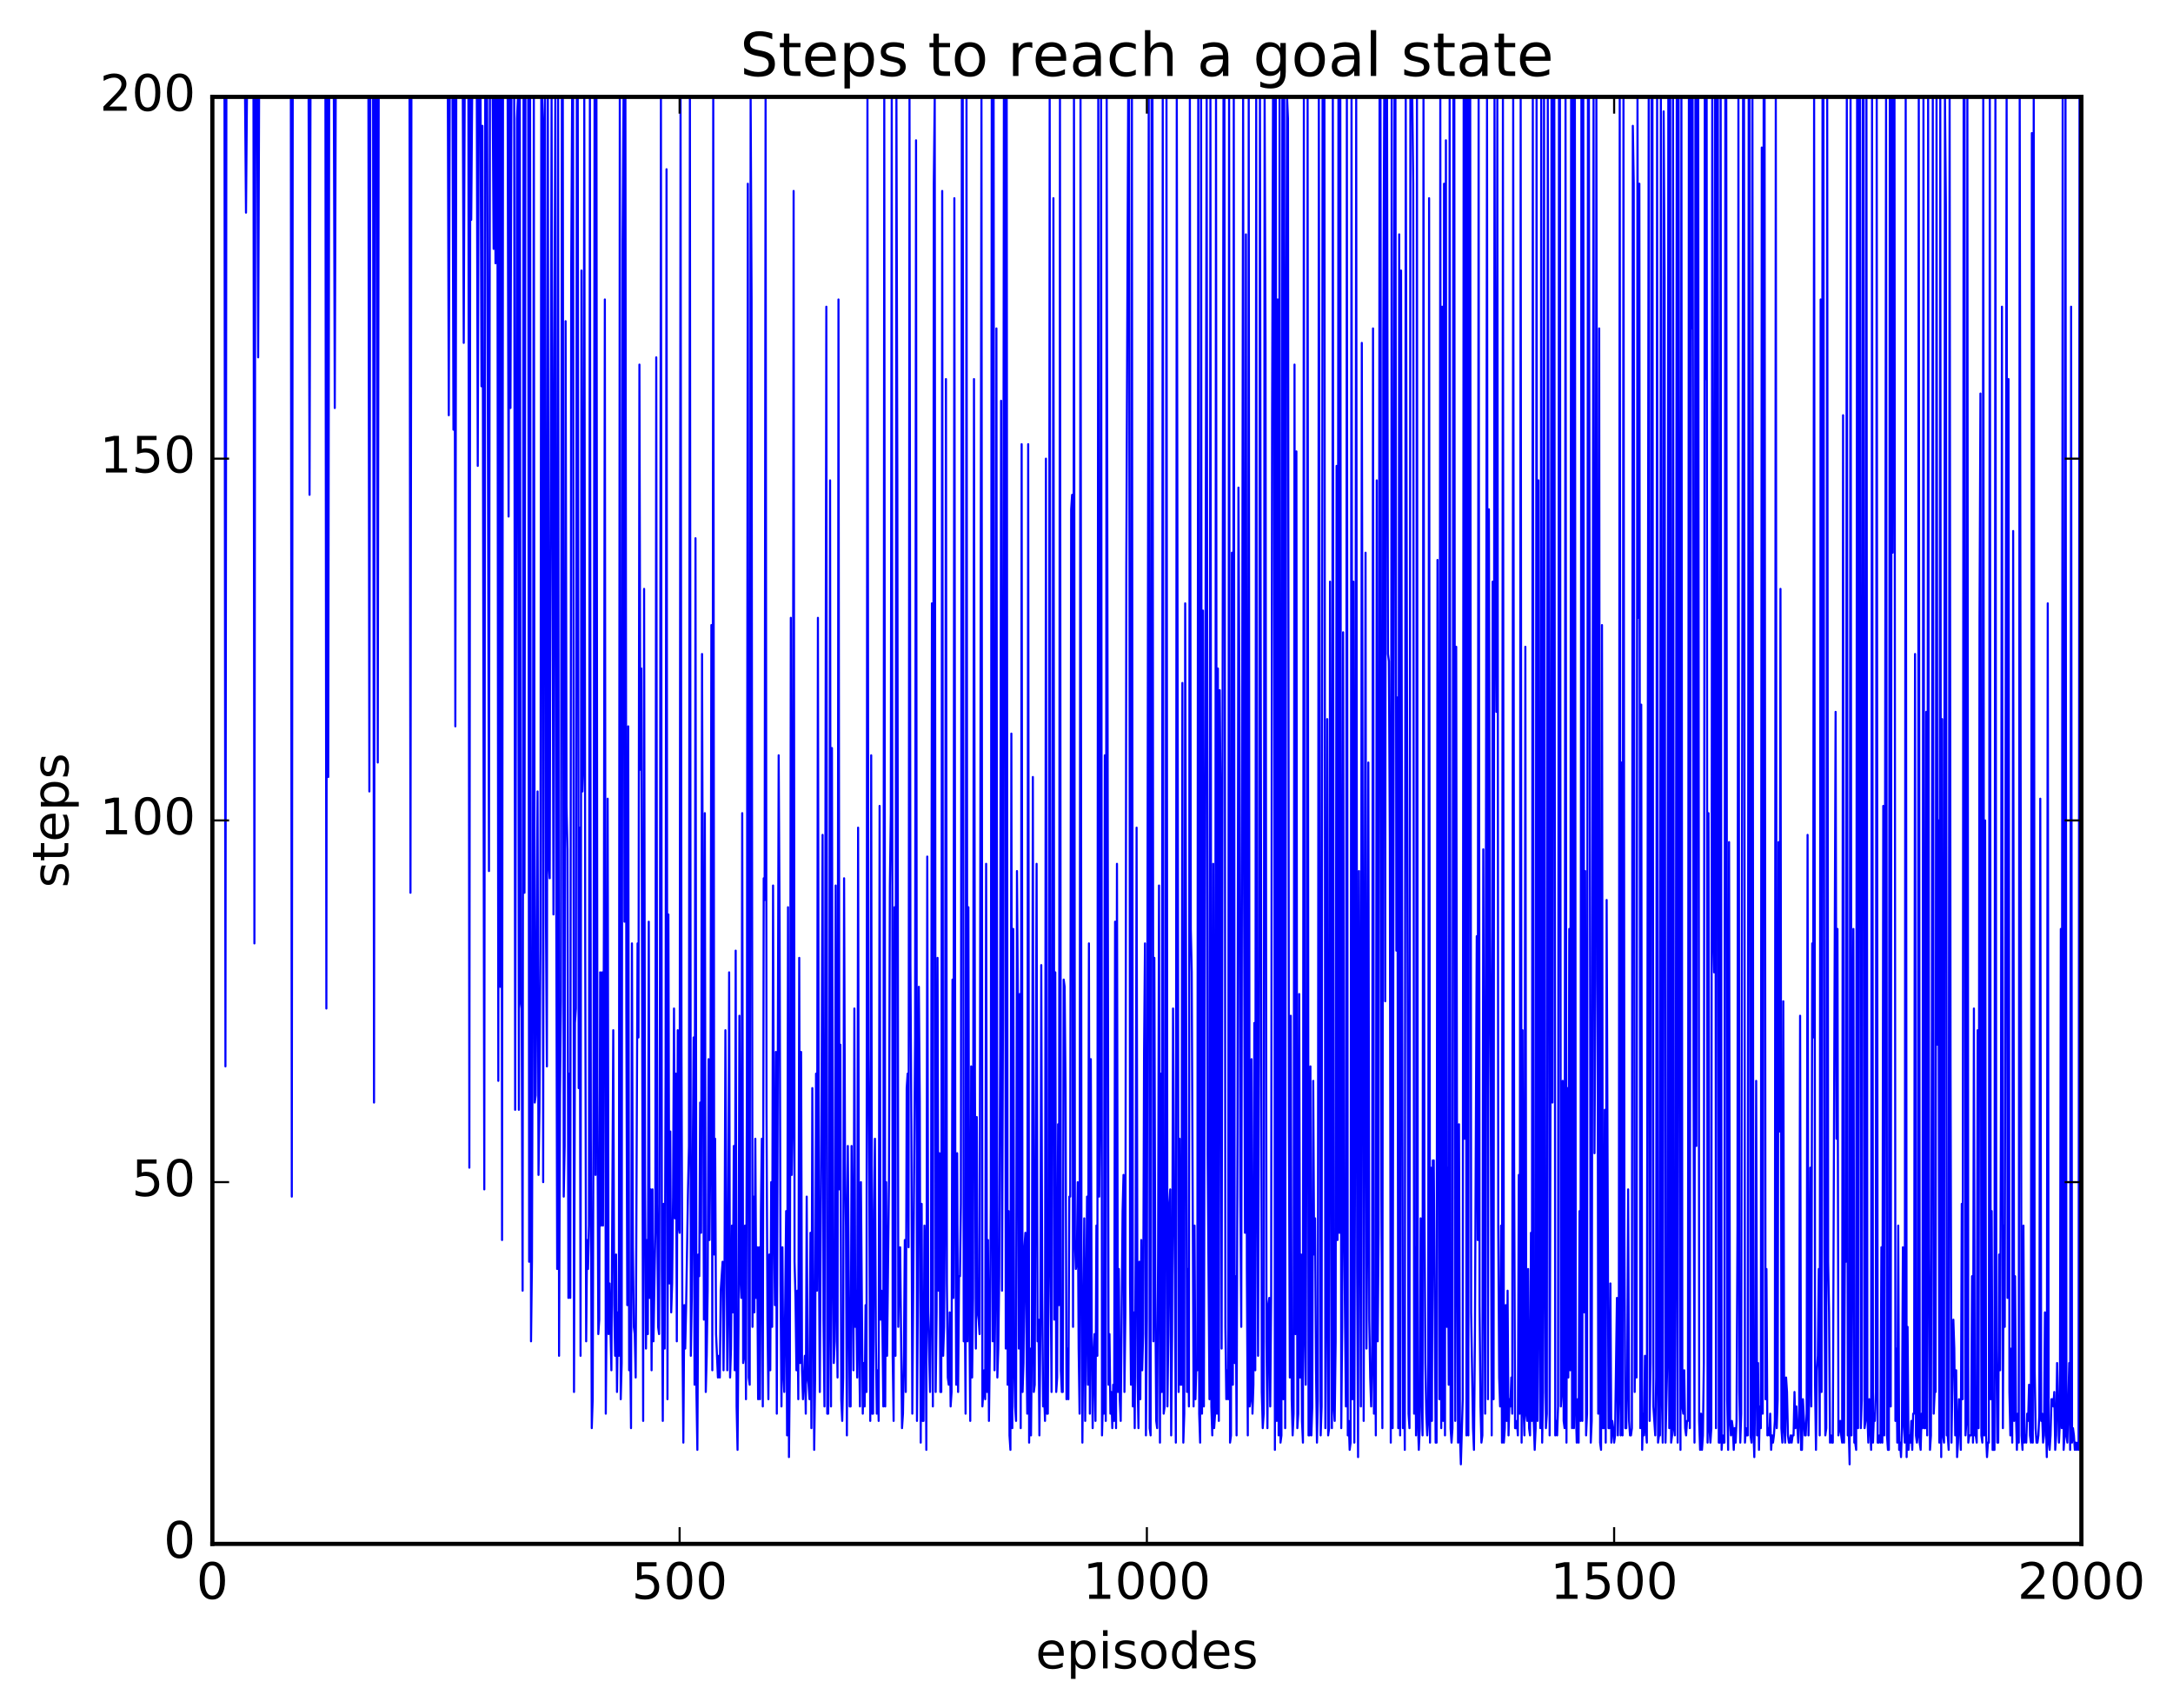 <?xml version="1.0" encoding="utf-8" standalone="no"?>
<!DOCTYPE svg PUBLIC "-//W3C//DTD SVG 1.1//EN"
  "http://www.w3.org/Graphics/SVG/1.1/DTD/svg11.dtd">
<!-- Created with matplotlib (http://matplotlib.org/) -->
<svg height="408pt" version="1.1" viewBox="0 0 519 408" width="519pt" xmlns="http://www.w3.org/2000/svg" xmlns:xlink="http://www.w3.org/1999/xlink">
 <defs>
  <style type="text/css">
*{stroke-linecap:butt;stroke-linejoin:round;stroke-miterlimit:100000;}
  </style>
 </defs>
 <g id="figure_1">
  <g id="patch_1">
   <path d="M 0 408.169 
L 519.589 408.169 
L 519.589 0 
L 0 0 
z
" style="fill:#ffffff;"/>
  </g>
  <g id="axes_1">
   <g id="patch_2">
    <path d="M 50.719 368.742 
L 497.119 368.742 
L 497.119 23.142 
L 50.719 23.142 
z
" style="fill:#ffffff;"/>
   </g>
   <g id="line2d_1">
    <path clip-path="url(#pabe7e6e185)" d="M 50.942 23.142 
L 53.62 23.142 
L 53.844 254.694 
L 54.067 23.142 
L 58.531 23.142 
L 58.754 50.79 
L 58.977 23.142 
L 60.54 23.142 
L 60.763 225.318 
L 60.986 23.142 
L 61.432 23.142 
L 61.656 85.35 
L 61.879 23.142 
L 69.468 23.142 
L 69.691 285.798 
L 69.914 23.142 
L 73.708 23.142 
L 73.932 118.182 
L 74.155 23.142 
L 77.726 23.142 
L 77.949 240.87 
L 78.172 23.142 
L 78.396 185.574 
L 78.619 23.142 
L 79.735 23.142 
L 79.958 97.446 
L 80.181 23.142 
L 87.993 23.142 
L 88.216 189.03 
L 88.44 23.142 
L 89.109 23.142 
L 89.332 263.334 
L 89.556 23.142 
L 90.002 23.142 
L 90.225 182.118 
L 90.448 23.142 
L 97.814 23.142 
L 98.037 213.222 
L 98.26 23.142 
L 106.965 23.142 
L 107.188 99.174 
L 107.412 23.142 
L 108.081 23.142 
L 108.304 102.63 
L 108.528 23.142 
L 108.751 173.478 
L 108.974 23.142 
L 110.536 23.142 
L 110.76 81.894 
L 110.983 23.142 
L 111.876 23.142 
L 112.099 278.886 
L 112.322 23.142 
L 112.545 52.518 
L 112.768 23.142 
L 113.884 23.142 
L 114.108 111.27 
L 114.331 23.142 
L 114.777 23.142 
L 115 92.262 
L 115.224 30.054 
L 115.67 284.07 
L 115.893 23.142 
L 116.34 23.142 
L 116.786 208.038 
L 117.009 23.142 
L 117.679 23.142 
L 117.902 59.43 
L 118.125 23.142 
L 118.348 62.886 
L 118.572 23.142 
L 118.795 23.142 
L 119.018 258.15 
L 119.241 23.142 
L 119.464 235.686 
L 119.688 23.142 
L 119.911 296.166 
L 120.134 23.142 
L 121.25 23.142 
L 121.473 123.366 
L 121.696 23.142 
L 121.92 97.446 
L 122.143 23.142 
L 122.812 23.142 
L 123.036 265.062 
L 123.482 28.326 
L 123.705 23.142 
L 123.928 265.062 
L 124.152 23.142 
L 124.375 239.142 
L 124.598 240.87 
L 124.821 308.262 
L 125.044 23.142 
L 125.268 213.222 
L 125.491 23.142 
L 126.16 23.142 
L 126.384 301.35 
L 126.607 23.142 
L 126.83 320.358 
L 127.053 301.35 
L 127.276 221.862 
L 127.5 23.142 
L 127.723 263.334 
L 127.946 261.606 
L 128.392 189.03 
L 128.616 280.614 
L 128.839 265.062 
L 129.062 227.046 
L 129.285 23.142 
L 129.508 23.142 
L 129.732 282.342 
L 129.955 30.054 
L 130.178 23.142 
L 130.401 220.134 
L 130.624 254.694 
L 130.848 23.142 
L 131.071 206.31 
L 131.294 209.766 
L 131.74 23.142 
L 132.187 218.406 
L 132.41 83.622 
L 132.633 23.142 
L 132.856 214.95 
L 133.08 303.078 
L 133.303 23.142 
L 133.526 323.814 
L 133.749 261.606 
L 133.972 239.142 
L 134.196 23.142 
L 134.419 23.142 
L 134.642 285.798 
L 134.865 273.702 
L 135.088 76.71 
L 135.312 192.486 
L 135.535 202.854 
L 135.758 309.99 
L 135.981 256.422 
L 136.204 309.99 
L 136.428 64.614 
L 136.651 23.142 
L 136.874 23.142 
L 137.097 332.454 
L 137.32 244.326 
L 137.544 240.87 
L 137.767 23.142 
L 137.99 23.142 
L 138.213 259.878 
L 138.436 197.67 
L 138.66 323.814 
L 138.883 64.614 
L 139.106 189.03 
L 139.329 182.118 
L 139.552 23.142 
L 139.776 227.046 
L 139.999 320.358 
L 140.222 296.166 
L 140.445 303.078 
L 140.668 292.71 
L 140.892 23.142 
L 141.115 271.974 
L 141.338 341.094 
L 141.561 334.182 
L 141.784 249.51 
L 142.008 23.142 
L 142.231 280.614 
L 142.454 23.142 
L 142.677 259.878 
L 142.9 318.63 
L 143.124 315.174 
L 143.347 232.23 
L 143.57 292.71 
L 143.793 232.23 
L 144.016 292.71 
L 144.24 220.134 
L 144.463 71.526 
L 144.686 337.638 
L 144.909 309.99 
L 145.132 190.758 
L 145.356 318.63 
L 145.579 306.534 
L 146.025 327.27 
L 146.472 246.054 
L 146.695 311.718 
L 146.918 323.814 
L 147.141 299.622 
L 147.364 332.454 
L 147.588 313.446 
L 147.811 323.814 
L 148.034 23.142 
L 148.257 334.182 
L 148.48 325.542 
L 148.704 57.702 
L 148.927 23.142 
L 149.15 220.134 
L 149.373 23.142 
L 149.596 240.87 
L 149.82 311.718 
L 150.043 173.478 
L 150.266 327.27 
L 150.489 318.63 
L 150.712 341.094 
L 150.936 225.318 
L 151.159 297.894 
L 151.382 316.902 
L 151.605 318.63 
L 151.828 328.998 
L 152.275 225.318 
L 152.498 247.782 
L 152.721 87.078 
L 152.944 183.846 
L 153.168 159.654 
L 153.614 339.366 
L 153.837 140.646 
L 154.06 282.342 
L 154.284 322.086 
L 154.507 296.166 
L 154.73 318.63 
L 154.953 220.134 
L 155.176 309.99 
L 155.4 284.07 
L 155.623 327.27 
L 155.846 284.07 
L 156.069 320.358 
L 156.516 294.438 
L 156.739 85.35 
L 156.962 287.526 
L 157.185 316.902 
L 157.408 318.63 
L 157.632 233.958 
L 157.855 23.142 
L 158.078 303.078 
L 158.301 339.366 
L 158.524 287.526 
L 158.748 322.086 
L 158.971 254.694 
L 159.194 40.422 
L 159.417 334.182 
L 159.64 218.406 
L 159.864 306.534 
L 160.087 270.246 
L 160.31 313.446 
L 160.533 306.534 
L 160.756 285.798 
L 160.98 240.87 
L 161.203 290.982 
L 161.426 256.422 
L 161.649 320.358 
L 161.872 246.054 
L 162.096 292.71 
L 162.319 294.438 
L 162.542 23.142 
L 162.765 249.51 
L 162.988 318.63 
L 163.212 344.55 
L 163.435 311.718 
L 163.658 322.086 
L 163.881 311.718 
L 164.328 284.07 
L 164.551 273.702 
L 164.774 23.142 
L 164.997 323.814 
L 165.22 309.99 
L 165.667 247.782 
L 165.89 330.726 
L 166.113 128.55 
L 166.336 332.454 
L 166.56 346.278 
L 166.783 299.622 
L 167.006 304.806 
L 167.229 263.334 
L 167.452 294.438 
L 167.676 156.198 
L 168.122 315.174 
L 168.345 194.214 
L 168.568 332.454 
L 168.792 323.814 
L 169.015 308.262 
L 169.238 252.966 
L 169.461 296.166 
L 169.684 270.246 
L 169.908 149.286 
L 170.131 327.27 
L 170.354 23.142 
L 170.577 299.622 
L 170.8 271.974 
L 171.024 318.63 
L 171.47 328.998 
L 171.693 323.814 
L 171.916 328.998 
L 172.14 308.262 
L 172.586 301.35 
L 172.809 327.27 
L 173.032 306.534 
L 173.256 246.054 
L 173.702 327.27 
L 173.925 309.99 
L 174.148 232.23 
L 174.372 328.998 
L 174.595 322.086 
L 174.818 292.71 
L 175.041 313.446 
L 175.264 273.702 
L 175.488 327.27 
L 175.711 227.046 
L 175.934 335.91 
L 176.157 346.278 
L 176.38 316.902 
L 176.604 242.598 
L 176.827 304.806 
L 177.05 309.99 
L 177.273 194.214 
L 177.496 325.542 
L 177.72 323.814 
L 177.943 292.71 
L 178.166 334.182 
L 178.389 259.878 
L 178.612 43.878 
L 178.836 328.998 
L 179.059 330.726 
L 179.282 23.142 
L 179.505 71.526 
L 179.728 316.902 
L 179.952 285.798 
L 180.175 313.446 
L 180.398 271.974 
L 180.621 309.99 
L 180.844 297.894 
L 181.068 334.182 
L 181.291 297.894 
L 181.514 334.182 
L 181.737 289.254 
L 181.96 271.974 
L 182.184 335.91 
L 182.407 209.766 
L 182.63 214.95 
L 182.853 23.142 
L 183.076 265.062 
L 183.3 315.174 
L 183.523 334.182 
L 183.746 299.622 
L 183.969 327.27 
L 184.192 282.342 
L 184.416 316.902 
L 184.639 211.494 
L 184.862 290.982 
L 185.085 311.718 
L 185.308 251.238 
L 185.532 337.638 
L 185.978 180.39 
L 186.201 220.134 
L 186.424 306.534 
L 186.648 335.91 
L 186.871 297.894 
L 187.094 327.27 
L 187.317 332.454 
L 187.764 289.254 
L 187.987 342.822 
L 188.21 216.678 
L 188.433 348.006 
L 188.656 325.542 
L 188.88 147.558 
L 189.103 280.614 
L 189.326 266.79 
L 189.549 45.606 
L 189.772 301.35 
L 189.996 309.99 
L 190.219 327.27 
L 190.442 308.262 
L 190.665 334.182 
L 190.888 228.774 
L 191.112 325.542 
L 191.335 251.238 
L 191.558 327.27 
L 191.781 334.182 
L 192.228 323.814 
L 192.451 337.638 
L 192.674 285.798 
L 192.897 328.998 
L 193.12 330.726 
L 193.344 334.182 
L 193.567 294.438 
L 193.79 341.094 
L 194.013 259.878 
L 194.46 346.278 
L 194.683 328.998 
L 194.906 256.422 
L 195.129 308.262 
L 195.352 147.558 
L 195.576 294.438 
L 195.799 332.454 
L 196.245 256.422 
L 196.468 199.398 
L 196.692 315.174 
L 196.915 335.91 
L 197.361 73.254 
L 197.584 337.638 
L 197.808 337.638 
L 198.031 311.718 
L 198.254 114.726 
L 198.477 335.91 
L 198.7 178.662 
L 198.924 299.622 
L 199.147 325.542 
L 199.37 320.358 
L 199.593 211.494 
L 199.816 309.99 
L 200.04 328.998 
L 200.263 71.526 
L 200.486 284.07 
L 200.709 249.51 
L 200.932 334.182 
L 201.156 339.366 
L 201.379 328.998 
L 201.602 209.766 
L 201.825 277.158 
L 202.048 292.71 
L 202.272 342.822 
L 202.495 273.702 
L 202.941 335.91 
L 203.164 335.91 
L 203.388 273.702 
L 203.834 327.27 
L 204.057 240.87 
L 204.28 316.902 
L 204.504 308.262 
L 204.727 328.998 
L 204.95 197.67 
L 205.173 320.358 
L 205.396 335.91 
L 205.62 282.342 
L 206.066 337.638 
L 206.289 325.542 
L 206.512 335.91 
L 206.736 311.718 
L 206.959 332.454 
L 207.182 23.142 
L 207.405 251.238 
L 207.628 284.07 
L 207.852 339.366 
L 208.075 180.39 
L 208.298 337.638 
L 208.521 337.638 
L 208.744 289.254 
L 208.968 271.974 
L 209.191 320.358 
L 209.414 337.638 
L 209.637 327.27 
L 209.86 339.366 
L 210.084 192.486 
L 210.307 315.174 
L 210.53 308.262 
L 210.753 316.902 
L 210.976 335.91 
L 211.2 23.142 
L 211.423 335.91 
L 211.646 282.342 
L 211.869 323.814 
L 212.316 282.342 
L 212.539 211.494 
L 212.762 194.214 
L 212.985 23.142 
L 213.208 323.814 
L 213.432 339.366 
L 213.655 216.678 
L 213.878 323.814 
L 214.101 23.142 
L 214.324 114.726 
L 214.548 316.902 
L 214.771 303.078 
L 214.994 297.894 
L 215.44 341.094 
L 215.664 337.638 
L 215.887 323.814 
L 216.11 296.166 
L 216.333 332.454 
L 216.556 259.878 
L 216.78 256.422 
L 217.003 297.894 
L 217.226 23.142 
L 217.449 230.502 
L 217.672 268.518 
L 217.896 337.638 
L 218.565 247.782 
L 218.788 33.51 
L 219.012 339.366 
L 219.235 308.262 
L 219.458 235.686 
L 219.681 263.334 
L 219.904 344.55 
L 220.128 287.526 
L 220.351 339.366 
L 220.574 339.366 
L 220.797 292.71 
L 221.02 301.35 
L 221.244 346.278 
L 221.467 204.582 
L 221.69 313.446 
L 222.136 332.454 
L 222.36 311.718 
L 222.583 144.102 
L 222.806 335.91 
L 223.029 43.878 
L 223.252 23.142 
L 223.476 332.454 
L 223.699 313.446 
L 223.922 228.774 
L 224.145 308.262 
L 224.368 275.43 
L 224.592 332.454 
L 224.815 332.454 
L 225.038 45.606 
L 225.261 323.814 
L 225.484 316.902 
L 225.708 287.526 
L 225.931 90.534 
L 226.154 306.534 
L 226.377 328.998 
L 226.6 330.726 
L 226.824 313.446 
L 227.047 335.91 
L 227.27 332.454 
L 227.493 233.958 
L 227.716 309.99 
L 227.94 47.334 
L 228.163 280.614 
L 228.386 330.726 
L 228.609 275.43 
L 228.832 332.454 
L 229.056 304.806 
L 229.279 304.806 
L 229.502 287.526 
L 229.725 23.142 
L 229.948 23.142 
L 230.172 320.358 
L 230.395 306.534 
L 230.618 337.638 
L 230.841 23.142 
L 231.064 320.358 
L 231.288 216.678 
L 231.511 311.718 
L 231.734 339.366 
L 231.957 254.694 
L 232.18 328.998 
L 232.404 309.99 
L 232.627 90.534 
L 232.85 256.422 
L 233.073 322.086 
L 233.296 266.79 
L 233.52 313.446 
L 233.743 315.174 
L 233.966 318.63 
L 234.412 23.142 
L 234.636 335.91 
L 234.859 332.454 
L 235.082 327.27 
L 235.305 334.182 
L 235.528 206.31 
L 235.752 332.454 
L 235.975 296.166 
L 236.198 339.366 
L 236.421 322.086 
L 236.644 287.526 
L 236.868 23.142 
L 237.091 320.358 
L 237.314 23.142 
L 237.537 327.27 
L 237.76 306.534 
L 237.984 78.438 
L 238.207 328.998 
L 238.43 322.086 
L 238.653 304.806 
L 238.876 251.238 
L 239.1 95.718 
L 239.323 308.262 
L 239.546 244.326 
L 239.769 23.142 
L 239.992 23.142 
L 240.216 322.086 
L 240.439 23.142 
L 240.662 330.726 
L 240.885 289.254 
L 241.108 342.822 
L 241.332 346.278 
L 241.555 175.206 
L 241.778 341.094 
L 242.001 221.862 
L 242.224 325.542 
L 242.448 335.91 
L 242.671 339.366 
L 242.894 208.038 
L 243.117 239.142 
L 243.34 322.086 
L 243.564 237.414 
L 243.787 341.094 
L 244.01 106.086 
L 244.233 332.454 
L 244.456 325.542 
L 244.68 297.894 
L 244.903 294.438 
L 245.349 337.638 
L 245.572 106.086 
L 245.796 344.55 
L 246.019 322.086 
L 246.242 342.822 
L 246.465 318.63 
L 246.688 185.574 
L 246.912 332.454 
L 247.135 330.726 
L 247.581 206.31 
L 247.804 320.358 
L 248.028 315.174 
L 248.251 342.822 
L 248.474 318.63 
L 248.697 230.502 
L 248.92 308.262 
L 249.144 335.91 
L 249.367 332.454 
L 249.59 339.366 
L 249.813 109.542 
L 250.036 337.638 
L 250.26 337.638 
L 250.483 294.438 
L 250.706 23.142 
L 250.929 304.806 
L 251.152 332.454 
L 251.376 233.958 
L 251.599 47.334 
L 251.822 315.174 
L 252.045 232.23 
L 252.268 332.454 
L 252.492 328.998 
L 252.715 268.518 
L 252.938 311.718 
L 253.161 23.142 
L 253.384 327.27 
L 253.608 332.454 
L 253.831 332.454 
L 254.054 233.958 
L 254.277 235.686 
L 254.5 259.878 
L 254.724 334.182 
L 254.947 322.086 
L 255.17 334.182 
L 255.393 285.798 
L 255.616 285.798 
L 255.84 121.638 
L 256.063 118.182 
L 256.286 316.902 
L 256.509 23.142 
L 256.732 296.166 
L 256.956 303.078 
L 257.179 301.35 
L 257.402 282.342 
L 257.625 322.086 
L 257.848 337.638 
L 258.072 23.142 
L 258.295 299.622 
L 258.518 344.55 
L 258.964 290.982 
L 259.188 339.366 
L 259.634 285.798 
L 259.857 330.726 
L 260.08 225.318 
L 260.304 337.638 
L 260.527 252.966 
L 260.75 318.63 
L 260.973 341.094 
L 261.196 323.814 
L 261.42 318.63 
L 261.643 339.366 
L 261.866 292.71 
L 262.089 323.814 
L 262.312 23.142 
L 262.536 285.798 
L 262.759 259.878 
L 262.982 23.142 
L 263.205 342.822 
L 263.428 334.182 
L 263.652 337.638 
L 263.875 180.39 
L 264.098 339.366 
L 264.321 23.142 
L 264.768 330.726 
L 264.991 318.63 
L 265.214 337.638 
L 265.437 332.454 
L 265.66 341.094 
L 265.884 330.726 
L 266.107 339.366 
L 266.33 220.134 
L 266.553 341.094 
L 266.776 206.31 
L 267 332.454 
L 267.223 303.078 
L 267.446 334.182 
L 267.669 339.366 
L 268.116 289.254 
L 268.339 280.614 
L 268.562 332.454 
L 268.785 313.446 
L 269.008 135.462 
L 269.455 23.142 
L 269.678 23.142 
L 269.901 306.534 
L 270.124 330.726 
L 270.348 23.142 
L 270.571 335.91 
L 270.794 313.446 
L 271.017 341.094 
L 271.24 299.622 
L 271.464 197.67 
L 271.687 328.998 
L 271.91 341.094 
L 272.133 301.35 
L 272.356 334.182 
L 272.58 296.166 
L 272.803 327.27 
L 273.026 318.63 
L 273.249 251.238 
L 273.472 225.318 
L 273.696 342.822 
L 273.919 315.174 
L 274.365 23.142 
L 274.588 341.094 
L 274.812 342.822 
L 275.035 23.142 
L 275.258 23.142 
L 275.481 320.358 
L 275.704 228.774 
L 275.928 308.262 
L 276.151 339.366 
L 276.374 341.094 
L 276.597 299.622 
L 276.82 211.494 
L 277.044 344.55 
L 277.267 256.422 
L 277.49 332.454 
L 277.713 23.142 
L 277.936 337.638 
L 278.16 335.91 
L 278.383 285.798 
L 278.606 23.142 
L 278.829 335.91 
L 279.052 318.63 
L 279.276 287.526 
L 279.499 284.07 
L 279.722 342.822 
L 279.945 318.63 
L 280.168 240.87 
L 280.392 284.07 
L 280.615 304.806 
L 280.838 344.55 
L 281.061 23.142 
L 281.508 332.454 
L 281.731 271.974 
L 281.954 330.726 
L 282.177 330.726 
L 282.4 163.11 
L 282.624 344.55 
L 282.847 337.638 
L 283.07 144.102 
L 283.516 332.454 
L 283.74 303.078 
L 283.963 335.91 
L 284.186 23.142 
L 284.409 221.862 
L 284.632 232.23 
L 285.079 335.91 
L 285.302 292.71 
L 285.525 334.182 
L 285.748 325.542 
L 285.972 327.27 
L 286.195 23.142 
L 286.418 337.638 
L 286.641 344.55 
L 286.864 23.142 
L 287.088 337.638 
L 287.311 145.83 
L 287.534 335.91 
L 288.204 23.142 
L 288.427 275.43 
L 288.873 334.182 
L 289.096 23.142 
L 289.32 335.91 
L 289.543 342.822 
L 289.766 206.31 
L 289.989 341.094 
L 290.212 337.638 
L 290.436 23.142 
L 290.659 337.638 
L 290.882 159.654 
L 291.105 339.366 
L 291.328 164.838 
L 291.552 195.942 
L 291.775 322.086 
L 292.221 23.142 
L 292.444 23.142 
L 292.668 316.902 
L 292.891 334.182 
L 293.114 327.27 
L 293.337 334.182 
L 293.56 23.142 
L 293.784 344.55 
L 294.007 342.822 
L 294.23 132.006 
L 294.453 330.726 
L 294.676 23.142 
L 294.9 325.542 
L 295.123 304.806 
L 295.346 342.822 
L 295.569 270.246 
L 295.792 116.454 
L 296.016 164.838 
L 296.239 285.798 
L 296.462 316.902 
L 296.908 23.142 
L 297.132 213.222 
L 297.355 294.438 
L 297.578 55.974 
L 297.801 303.078 
L 298.024 342.822 
L 298.248 23.142 
L 298.471 335.91 
L 298.694 334.182 
L 298.917 252.966 
L 299.14 337.638 
L 299.364 330.726 
L 299.587 244.326 
L 299.81 327.27 
L 300.033 23.142 
L 300.256 277.158 
L 300.48 323.814 
L 300.703 252.966 
L 300.926 23.142 
L 301.372 332.454 
L 301.596 341.094 
L 301.819 337.638 
L 302.042 23.142 
L 302.265 81.894 
L 302.488 320.358 
L 302.712 341.094 
L 302.935 311.718 
L 303.158 309.99 
L 303.381 335.91 
L 303.604 309.99 
L 303.828 100.902 
L 304.051 23.142 
L 304.274 23.142 
L 304.497 346.278 
L 304.72 23.142 
L 304.944 339.366 
L 305.167 71.526 
L 305.39 342.822 
L 305.613 23.142 
L 305.836 344.55 
L 306.06 342.822 
L 306.283 23.142 
L 306.506 334.182 
L 306.729 23.142 
L 306.952 341.094 
L 307.176 88.806 
L 307.399 23.142 
L 307.622 28.326 
L 307.845 270.246 
L 308.068 328.998 
L 308.292 242.598 
L 308.515 334.182 
L 308.738 342.822 
L 308.961 337.638 
L 309.184 87.078 
L 309.408 318.63 
L 309.631 107.814 
L 309.854 341.094 
L 310.077 337.638 
L 310.3 237.414 
L 310.524 328.998 
L 310.747 299.622 
L 310.97 339.366 
L 311.193 344.55 
L 311.416 23.142 
L 311.64 316.902 
L 311.863 330.726 
L 312.086 247.782 
L 312.309 23.142 
L 312.532 342.822 
L 312.756 342.822 
L 312.979 254.694 
L 313.202 342.822 
L 313.425 335.91 
L 313.648 258.15 
L 313.872 299.622 
L 314.095 290.982 
L 314.318 327.27 
L 314.541 344.55 
L 314.764 334.182 
L 314.988 23.142 
L 315.434 342.822 
L 315.657 335.91 
L 315.88 23.142 
L 316.327 23.142 
L 316.55 341.094 
L 316.773 306.534 
L 316.996 171.75 
L 317.22 342.822 
L 317.443 341.094 
L 317.666 138.918 
L 318.112 341.094 
L 318.336 23.142 
L 318.559 335.91 
L 318.782 339.366 
L 319.005 320.358 
L 319.228 111.27 
L 319.452 296.166 
L 319.675 23.142 
L 319.898 294.438 
L 320.121 23.142 
L 320.344 341.094 
L 320.568 316.902 
L 320.791 151.014 
L 321.014 290.982 
L 321.46 335.91 
L 321.684 23.142 
L 321.907 342.822 
L 322.13 339.366 
L 322.353 346.278 
L 322.576 344.55 
L 322.8 23.142 
L 323.023 334.182 
L 323.246 138.918 
L 323.469 344.55 
L 323.692 249.51 
L 323.916 23.142 
L 324.139 303.078 
L 324.362 348.006 
L 324.585 208.038 
L 325.032 335.91 
L 325.255 81.894 
L 325.701 339.366 
L 326.148 132.006 
L 326.371 322.086 
L 326.594 290.982 
L 326.817 182.118 
L 327.04 315.174 
L 327.264 328.998 
L 327.487 335.91 
L 327.71 325.542 
L 327.933 78.438 
L 328.156 337.638 
L 328.38 309.99 
L 328.603 342.822 
L 328.826 114.726 
L 329.049 320.358 
L 329.272 294.438 
L 329.496 23.142 
L 329.719 23.142 
L 329.942 285.798 
L 330.165 341.094 
L 330.388 80.166 
L 330.612 23.142 
L 330.835 239.142 
L 331.058 23.142 
L 331.281 23.142 
L 331.504 156.198 
L 331.728 157.926 
L 331.951 201.126 
L 332.174 344.55 
L 332.397 23.142 
L 332.62 341.094 
L 333.067 23.142 
L 333.29 23.142 
L 333.513 227.046 
L 333.736 166.566 
L 333.96 341.094 
L 334.183 55.974 
L 334.406 342.822 
L 334.629 64.614 
L 335.076 341.094 
L 335.299 320.358 
L 335.522 346.278 
L 335.745 23.142 
L 336.415 337.638 
L 336.638 341.094 
L 336.861 23.142 
L 337.308 23.142 
L 337.531 43.878 
L 337.754 337.638 
L 337.977 297.894 
L 338.2 342.822 
L 338.424 23.142 
L 338.647 339.366 
L 338.87 346.278 
L 339.093 341.094 
L 339.316 290.982 
L 339.54 332.454 
L 339.763 342.822 
L 339.986 23.142 
L 340.209 285.798 
L 340.432 325.542 
L 340.656 337.638 
L 340.879 342.822 
L 341.102 339.366 
L 341.325 47.334 
L 341.548 344.55 
L 341.772 278.886 
L 341.995 339.366 
L 342.218 277.158 
L 342.441 277.158 
L 342.888 344.55 
L 343.111 344.55 
L 343.334 133.734 
L 343.78 334.182 
L 344.004 23.142 
L 344.227 341.094 
L 344.45 73.254 
L 344.673 339.366 
L 344.896 43.878 
L 345.12 342.822 
L 345.343 33.51 
L 345.566 316.902 
L 345.789 278.886 
L 346.012 330.726 
L 346.236 23.142 
L 346.459 341.094 
L 346.682 344.55 
L 346.905 341.094 
L 347.128 23.142 
L 347.352 23.142 
L 347.575 339.366 
L 347.798 154.47 
L 348.021 290.982 
L 348.244 344.55 
L 348.468 268.518 
L 348.691 342.822 
L 348.914 349.734 
L 349.36 334.182 
L 349.584 23.142 
L 349.807 271.974 
L 350.03 23.142 
L 350.253 342.822 
L 350.476 23.142 
L 350.7 342.822 
L 350.923 23.142 
L 351.146 23.142 
L 351.369 313.446 
L 351.816 341.094 
L 352.039 346.278 
L 352.262 320.358 
L 352.708 223.59 
L 352.932 296.166 
L 353.155 23.142 
L 353.378 311.718 
L 353.601 335.91 
L 353.824 344.55 
L 354.048 342.822 
L 354.271 202.854 
L 354.494 297.894 
L 354.717 337.638 
L 355.164 23.142 
L 355.387 334.182 
L 355.61 121.638 
L 355.833 221.862 
L 356.056 259.878 
L 356.28 342.822 
L 356.503 138.918 
L 356.726 334.182 
L 356.949 23.142 
L 357.172 130.278 
L 357.396 170.022 
L 357.619 23.142 
L 357.842 292.71 
L 358.065 328.998 
L 358.288 335.91 
L 358.512 292.71 
L 358.735 344.55 
L 358.958 23.142 
L 359.181 344.55 
L 359.404 341.094 
L 359.628 311.718 
L 359.851 339.366 
L 360.074 308.262 
L 360.297 342.822 
L 360.52 334.182 
L 360.744 335.91 
L 360.967 328.998 
L 361.19 337.638 
L 361.413 23.142 
L 361.636 277.158 
L 361.86 341.094 
L 362.083 341.094 
L 362.306 339.366 
L 362.529 342.822 
L 362.752 280.614 
L 362.976 337.638 
L 363.199 23.142 
L 363.422 344.55 
L 363.645 246.054 
L 363.868 335.91 
L 364.092 342.822 
L 364.315 154.47 
L 364.538 337.638 
L 364.761 339.366 
L 364.984 303.078 
L 365.208 341.094 
L 365.431 342.822 
L 365.654 294.438 
L 365.877 339.366 
L 366.1 23.142 
L 366.324 339.366 
L 366.547 346.278 
L 366.77 341.094 
L 366.993 23.142 
L 367.216 339.366 
L 367.44 114.726 
L 367.663 313.446 
L 367.886 341.094 
L 368.109 23.142 
L 368.332 344.55 
L 368.556 332.454 
L 368.779 23.142 
L 369.002 299.622 
L 369.225 341.094 
L 369.448 337.638 
L 369.672 23.142 
L 369.895 140.646 
L 370.118 342.822 
L 370.341 256.422 
L 370.564 23.142 
L 370.788 263.334 
L 371.011 23.142 
L 371.234 23.142 
L 371.457 342.822 
L 371.68 339.366 
L 371.904 342.822 
L 372.127 335.91 
L 372.35 23.142 
L 372.573 23.142 
L 372.796 335.91 
L 373.02 332.454 
L 373.243 258.15 
L 373.466 339.366 
L 373.689 341.094 
L 373.912 23.142 
L 374.136 344.55 
L 374.359 259.878 
L 374.582 328.998 
L 374.805 221.862 
L 375.028 327.27 
L 375.252 23.142 
L 375.475 341.094 
L 375.698 23.142 
L 375.921 341.094 
L 376.144 23.142 
L 376.368 335.91 
L 376.591 344.55 
L 376.814 334.182 
L 377.037 344.55 
L 377.26 289.254 
L 377.484 339.366 
L 377.707 23.142 
L 377.93 339.366 
L 378.153 23.142 
L 378.376 313.446 
L 378.6 208.038 
L 378.823 342.822 
L 379.046 337.638 
L 379.269 23.142 
L 379.492 23.142 
L 379.939 344.55 
L 380.162 339.366 
L 380.608 23.142 
L 380.832 275.43 
L 381.055 233.958 
L 381.278 23.142 
L 381.724 337.638 
L 381.948 78.438 
L 382.171 344.55 
L 382.394 346.278 
L 382.617 149.286 
L 382.84 341.094 
L 383.064 341.094 
L 383.287 265.062 
L 383.51 344.55 
L 383.733 214.95 
L 384.18 341.094 
L 384.403 341.094 
L 384.626 306.534 
L 384.849 344.55 
L 385.072 339.366 
L 385.296 341.094 
L 385.519 344.55 
L 385.742 342.822 
L 386.188 309.99 
L 386.412 342.822 
L 386.635 332.454 
L 386.858 23.142 
L 387.081 342.822 
L 387.304 182.118 
L 387.528 342.822 
L 387.751 23.142 
L 387.974 294.438 
L 388.197 341.094 
L 388.42 341.094 
L 388.644 330.726 
L 388.867 284.07 
L 389.09 339.366 
L 389.313 342.822 
L 389.536 342.822 
L 389.76 341.094 
L 389.983 30.054 
L 390.206 43.878 
L 390.429 332.454 
L 390.652 297.894 
L 390.876 328.998 
L 391.099 23.142 
L 391.322 147.558 
L 391.545 43.878 
L 391.768 341.094 
L 391.992 168.294 
L 392.215 346.278 
L 392.438 337.638 
L 392.661 342.822 
L 392.884 323.814 
L 393.108 341.094 
L 393.331 344.55 
L 393.777 23.142 
L 394 339.366 
L 394.224 325.542 
L 394.447 23.142 
L 394.67 23.142 
L 394.893 335.91 
L 395.34 342.822 
L 395.563 328.998 
L 395.786 23.142 
L 396.009 344.55 
L 396.232 342.822 
L 396.456 342.822 
L 396.679 23.142 
L 396.902 332.454 
L 397.125 344.55 
L 397.348 26.598 
L 397.572 66.342 
L 397.795 344.55 
L 398.241 323.814 
L 398.464 23.142 
L 398.688 341.094 
L 398.911 23.142 
L 399.134 344.55 
L 399.357 342.822 
L 399.58 23.142 
L 399.804 341.094 
L 400.027 342.822 
L 400.25 292.71 
L 400.473 23.142 
L 400.696 344.55 
L 400.92 23.142 
L 401.366 346.278 
L 401.589 23.142 
L 401.812 335.91 
L 402.036 337.638 
L 402.259 327.27 
L 402.482 341.094 
L 402.705 342.822 
L 402.928 339.366 
L 403.152 339.366 
L 403.375 23.142 
L 403.598 341.094 
L 403.821 23.142 
L 404.044 78.438 
L 404.268 23.142 
L 404.491 256.422 
L 404.714 344.55 
L 404.937 23.142 
L 405.16 273.702 
L 405.384 23.142 
L 405.607 23.142 
L 405.83 339.366 
L 406.053 346.278 
L 406.276 337.638 
L 406.5 346.278 
L 406.723 342.822 
L 406.946 325.542 
L 407.169 23.142 
L 407.392 90.534 
L 407.616 23.142 
L 407.839 344.55 
L 408.062 194.214 
L 408.285 341.094 
L 408.508 344.55 
L 408.732 341.094 
L 408.955 23.142 
L 409.178 220.134 
L 409.401 232.23 
L 409.624 23.142 
L 409.848 341.094 
L 410.071 23.142 
L 410.294 23.142 
L 410.517 344.55 
L 410.74 344.55 
L 410.964 23.142 
L 411.187 346.278 
L 411.41 342.822 
L 411.633 344.55 
L 411.856 344.55 
L 412.08 23.142 
L 412.303 23.142 
L 412.526 334.182 
L 412.749 346.278 
L 412.972 201.126 
L 413.196 339.366 
L 413.419 342.822 
L 413.642 339.366 
L 413.865 341.094 
L 414.088 346.278 
L 414.312 341.094 
L 414.535 344.55 
L 414.758 339.366 
L 414.981 292.71 
L 415.204 23.142 
L 415.428 332.454 
L 415.651 344.55 
L 415.874 337.638 
L 416.32 23.142 
L 416.544 23.142 
L 416.767 344.55 
L 416.99 341.094 
L 417.213 342.822 
L 417.436 342.822 
L 417.66 23.142 
L 417.883 23.142 
L 418.106 342.822 
L 418.329 344.55 
L 418.552 23.142 
L 418.776 341.094 
L 418.999 348.006 
L 419.222 330.726 
L 419.445 258.15 
L 419.668 342.822 
L 419.892 325.542 
L 420.115 346.278 
L 420.338 335.91 
L 420.561 341.094 
L 420.784 35.238 
L 421.008 337.638 
L 421.231 23.142 
L 421.454 23.142 
L 421.677 334.182 
L 421.9 303.078 
L 422.124 342.822 
L 422.347 341.094 
L 422.57 342.822 
L 422.793 337.638 
L 423.016 346.278 
L 423.24 342.822 
L 423.463 344.55 
L 423.686 342.822 
L 423.909 339.366 
L 424.132 23.142 
L 424.356 341.094 
L 424.579 334.182 
L 424.802 201.126 
L 425.025 270.246 
L 425.248 140.646 
L 425.472 341.094 
L 425.695 344.55 
L 425.918 239.142 
L 426.141 341.094 
L 426.364 344.55 
L 426.588 328.998 
L 426.811 332.454 
L 427.034 342.822 
L 427.257 344.55 
L 427.48 344.55 
L 427.704 342.822 
L 427.927 344.55 
L 428.15 342.822 
L 428.373 342.822 
L 428.596 332.454 
L 428.82 341.094 
L 429.043 335.91 
L 429.489 344.55 
L 429.712 339.366 
L 429.936 242.598 
L 430.159 346.278 
L 430.382 346.278 
L 430.605 334.182 
L 431.052 342.822 
L 431.275 342.822 
L 431.498 337.638 
L 431.721 199.398 
L 431.944 342.822 
L 432.168 328.998 
L 432.391 278.886 
L 432.614 335.91 
L 432.837 225.318 
L 433.06 247.782 
L 433.284 23.142 
L 433.507 330.726 
L 433.73 346.278 
L 433.953 327.27 
L 434.176 323.814 
L 434.4 303.078 
L 434.623 342.822 
L 434.846 71.526 
L 435.069 332.454 
L 435.292 23.142 
L 435.516 23.142 
L 435.739 299.622 
L 435.962 342.822 
L 436.185 341.094 
L 436.408 23.142 
L 436.632 301.35 
L 436.855 313.446 
L 437.078 344.55 
L 437.301 342.822 
L 437.524 344.55 
L 437.748 344.55 
L 438.417 170.022 
L 438.64 271.974 
L 438.864 221.862 
L 439.087 342.822 
L 439.533 339.366 
L 439.756 342.822 
L 439.98 344.55 
L 440.203 99.174 
L 440.426 344.55 
L 440.649 294.438 
L 440.872 301.35 
L 441.096 23.142 
L 441.319 342.822 
L 441.542 341.094 
L 441.765 349.734 
L 441.988 23.142 
L 442.212 342.822 
L 442.658 221.862 
L 442.881 344.55 
L 443.104 344.55 
L 443.328 346.278 
L 443.551 23.142 
L 443.774 341.094 
L 443.997 23.142 
L 444.22 23.142 
L 444.444 341.094 
L 444.667 334.182 
L 444.89 23.142 
L 445.113 23.142 
L 445.336 341.094 
L 445.56 339.366 
L 445.783 23.142 
L 446.006 337.638 
L 446.229 344.55 
L 446.452 334.182 
L 446.899 346.278 
L 447.122 23.142 
L 447.345 344.55 
L 447.568 337.638 
L 447.792 339.366 
L 448.015 332.454 
L 448.238 23.142 
L 448.461 344.55 
L 448.684 344.55 
L 448.908 342.822 
L 449.131 344.55 
L 449.354 297.894 
L 449.577 344.55 
L 449.8 192.486 
L 450.024 342.822 
L 450.47 23.142 
L 450.693 342.822 
L 450.916 346.278 
L 451.14 346.278 
L 451.363 23.142 
L 451.586 335.91 
L 451.809 23.142 
L 452.032 132.006 
L 452.256 23.142 
L 452.479 23.142 
L 452.702 339.366 
L 452.925 322.086 
L 453.148 344.55 
L 453.372 292.71 
L 453.595 346.278 
L 453.818 344.55 
L 454.041 348.006 
L 454.264 341.094 
L 454.488 297.894 
L 454.711 339.366 
L 454.934 344.55 
L 455.157 23.142 
L 455.38 348.006 
L 455.604 316.902 
L 455.827 346.278 
L 456.05 342.822 
L 456.273 344.55 
L 456.496 339.366 
L 456.72 346.278 
L 456.943 337.638 
L 457.166 337.638 
L 457.389 156.198 
L 457.612 342.822 
L 457.836 344.55 
L 458.059 342.822 
L 458.282 23.142 
L 458.505 344.55 
L 458.728 346.278 
L 458.952 337.638 
L 459.175 341.094 
L 459.398 23.142 
L 459.621 341.094 
L 459.844 341.094 
L 460.068 170.022 
L 460.291 342.822 
L 460.514 23.142 
L 460.737 297.894 
L 460.96 346.278 
L 461.184 342.822 
L 461.407 246.054 
L 461.63 23.142 
L 461.853 337.638 
L 462.076 332.454 
L 462.3 332.454 
L 462.523 23.142 
L 462.746 249.51 
L 462.969 195.942 
L 463.192 344.55 
L 463.416 23.142 
L 463.639 348.006 
L 463.862 171.75 
L 464.085 342.822 
L 464.308 344.55 
L 464.532 23.142 
L 464.755 49.062 
L 464.978 342.822 
L 465.201 342.822 
L 465.424 346.278 
L 465.648 23.142 
L 465.871 254.694 
L 466.094 344.55 
L 466.54 315.174 
L 466.764 322.086 
L 466.987 342.822 
L 467.21 327.27 
L 467.433 348.006 
L 467.656 344.55 
L 467.88 334.182 
L 468.326 346.278 
L 468.549 287.526 
L 468.772 334.182 
L 468.996 23.142 
L 469.219 23.142 
L 469.442 342.822 
L 469.665 339.366 
L 469.888 23.142 
L 470.112 344.55 
L 470.335 342.822 
L 470.781 342.822 
L 471.004 304.806 
L 471.228 344.55 
L 471.451 240.87 
L 471.674 342.822 
L 471.897 342.822 
L 472.12 344.55 
L 472.344 246.054 
L 472.567 341.094 
L 472.79 147.558 
L 473.013 93.99 
L 473.236 342.822 
L 473.46 344.55 
L 473.683 23.142 
L 473.906 342.822 
L 474.129 195.942 
L 474.352 342.822 
L 474.576 348.006 
L 474.799 344.55 
L 475.022 344.55 
L 475.245 23.142 
L 475.468 334.182 
L 475.692 289.254 
L 475.915 346.278 
L 476.361 346.278 
L 476.584 23.142 
L 476.808 322.086 
L 477.031 344.55 
L 477.254 344.55 
L 477.477 299.622 
L 477.7 327.27 
L 477.924 261.606 
L 478.147 73.254 
L 478.37 341.094 
L 478.593 292.71 
L 478.816 316.902 
L 479.263 23.142 
L 479.486 309.99 
L 479.709 90.534 
L 479.932 332.454 
L 480.156 342.822 
L 480.379 322.086 
L 480.602 344.55 
L 480.825 126.822 
L 481.048 339.366 
L 481.272 304.806 
L 481.495 337.638 
L 481.718 346.278 
L 481.941 337.638 
L 482.164 344.55 
L 482.388 23.142 
L 482.834 342.822 
L 483.057 346.278 
L 483.28 292.71 
L 483.504 344.55 
L 483.727 342.822 
L 483.95 344.55 
L 484.173 337.638 
L 484.396 339.366 
L 484.62 330.726 
L 484.843 342.822 
L 485.066 344.55 
L 485.289 31.782 
L 485.512 344.55 
L 485.736 23.142 
L 485.959 327.27 
L 486.182 341.094 
L 486.405 344.55 
L 486.628 344.55 
L 486.852 342.822 
L 487.075 337.638 
L 487.298 190.758 
L 487.521 339.366 
L 487.744 337.638 
L 487.968 344.55 
L 488.191 342.822 
L 488.414 313.446 
L 488.637 339.366 
L 488.86 348.006 
L 489.084 144.102 
L 489.307 344.55 
L 489.53 346.278 
L 489.753 342.822 
L 489.976 334.182 
L 490.2 334.182 
L 490.423 335.91 
L 490.646 332.454 
L 490.869 346.278 
L 491.092 342.822 
L 491.316 325.542 
L 491.762 344.55 
L 491.985 339.366 
L 492.208 221.862 
L 492.432 341.094 
L 492.655 23.142 
L 492.878 346.278 
L 493.101 342.822 
L 493.324 23.142 
L 493.548 342.822 
L 493.771 344.55 
L 494.217 325.542 
L 494.44 346.278 
L 494.664 73.254 
L 494.887 344.55 
L 495.11 341.094 
L 495.333 342.822 
L 495.556 346.278 
L 495.78 344.55 
L 496.003 346.278 
L 496.226 344.55 
L 496.449 346.278 
L 496.672 23.142 
L 496.896 339.366 
L 497.119 348.006 
L 497.119 348.006 
" style="fill:none;stroke:#0000ff;stroke-linecap:square;stroke-width:0.5;"/>
   </g>
   <g id="line2d_2">
    <path clip-path="url(#pabe7e6e185)" d="M 497.119 368.742 
L 497.119 23.142 
" style="fill:none;stroke:#008000;stroke-dasharray:1,3;stroke-dashoffset:0.0;stroke-width:0.5;"/>
   </g>
   <g id="patch_3">
    <path d="M 50.719 23.142 
L 497.119 23.142 
" style="fill:none;stroke:#000000;stroke-linecap:square;stroke-linejoin:miter;"/>
   </g>
   <g id="patch_4">
    <path d="M 497.119 368.742 
L 497.119 23.142 
" style="fill:none;stroke:#000000;stroke-linecap:square;stroke-linejoin:miter;"/>
   </g>
   <g id="patch_5">
    <path d="M 50.719 368.742 
L 50.719 23.142 
" style="fill:none;stroke:#000000;stroke-linecap:square;stroke-linejoin:miter;"/>
   </g>
   <g id="patch_6">
    <path d="M 50.719 368.742 
L 497.119 368.742 
" style="fill:none;stroke:#000000;stroke-linecap:square;stroke-linejoin:miter;"/>
   </g>
   <g id="matplotlib.axis_1">
    <g id="xtick_1">
     <g id="line2d_3">
      <defs>
       <path d="M 0 0 
L 0 -4 
" id="m869e6752ca" style="stroke:#000000;stroke-width:0.5;"/>
      </defs>
      <g>
       <use style="stroke:#000000;stroke-width:0.5;" x="50.719" xlink:href="#m869e6752ca" y="368.742"/>
      </g>
     </g>
     <g id="line2d_4">
      <defs>
       <path d="M 0 0 
L 0 4 
" id="mc83ae8e962" style="stroke:#000000;stroke-width:0.5;"/>
      </defs>
      <g>
       <use style="stroke:#000000;stroke-width:0.5;" x="50.719" xlink:href="#mc83ae8e962" y="23.142"/>
      </g>
     </g>
     <g id="text_1">
      <!-- 0 -->
      <defs>
       <path d="M 31.781 66.406 
Q 24.172 66.406 20.328 58.906 
Q 16.5 51.422 16.5 36.375 
Q 16.5 21.391 20.328 13.891 
Q 24.172 6.391 31.781 6.391 
Q 39.453 6.391 43.281 13.891 
Q 47.125 21.391 47.125 36.375 
Q 47.125 51.422 43.281 58.906 
Q 39.453 66.406 31.781 66.406 
M 31.781 74.219 
Q 44.047 74.219 50.516 64.516 
Q 56.984 54.828 56.984 36.375 
Q 56.984 17.969 50.516 8.266 
Q 44.047 -1.422 31.781 -1.422 
Q 19.531 -1.422 13.062 8.266 
Q 6.594 17.969 6.594 36.375 
Q 6.594 54.828 13.062 64.516 
Q 19.531 74.219 31.781 74.219 
" id="BitstreamVeraSans-Roman-30"/>
      </defs>
      <g transform="translate(46.901 381.86)scale(0.12 -0.12)">
       <use xlink:href="#BitstreamVeraSans-Roman-30"/>
      </g>
     </g>
    </g>
    <g id="xtick_2">
     <g id="line2d_5">
      <g>
       <use style="stroke:#000000;stroke-width:0.5;" x="162.319" xlink:href="#m869e6752ca" y="368.742"/>
      </g>
     </g>
     <g id="line2d_6">
      <g>
       <use style="stroke:#000000;stroke-width:0.5;" x="162.319" xlink:href="#mc83ae8e962" y="23.142"/>
      </g>
     </g>
     <g id="text_2">
      <!-- 500 -->
      <defs>
       <path d="M 10.797 72.906 
L 49.516 72.906 
L 49.516 64.594 
L 19.828 64.594 
L 19.828 46.734 
Q 21.969 47.469 24.109 47.828 
Q 26.266 48.188 28.422 48.188 
Q 40.625 48.188 47.75 41.5 
Q 54.891 34.812 54.891 23.391 
Q 54.891 11.625 47.562 5.094 
Q 40.234 -1.422 26.906 -1.422 
Q 22.312 -1.422 17.547 -0.641 
Q 12.797 0.141 7.719 1.703 
L 7.719 11.625 
Q 12.109 9.234 16.797 8.062 
Q 21.484 6.891 26.703 6.891 
Q 35.156 6.891 40.078 11.328 
Q 45.016 15.766 45.016 23.391 
Q 45.016 31 40.078 35.438 
Q 35.156 39.891 26.703 39.891 
Q 22.75 39.891 18.812 39.016 
Q 14.891 38.141 10.797 36.281 
z
" id="BitstreamVeraSans-Roman-35"/>
      </defs>
      <g transform="translate(150.866 381.86)scale(0.12 -0.12)">
       <use xlink:href="#BitstreamVeraSans-Roman-35"/>
       <use x="63.623" xlink:href="#BitstreamVeraSans-Roman-30"/>
       <use x="127.246" xlink:href="#BitstreamVeraSans-Roman-30"/>
      </g>
     </g>
    </g>
    <g id="xtick_3">
     <g id="line2d_7">
      <g>
       <use style="stroke:#000000;stroke-width:0.5;" x="273.919" xlink:href="#m869e6752ca" y="368.742"/>
      </g>
     </g>
     <g id="line2d_8">
      <g>
       <use style="stroke:#000000;stroke-width:0.5;" x="273.919" xlink:href="#mc83ae8e962" y="23.142"/>
      </g>
     </g>
     <g id="text_3">
      <!-- 1000 -->
      <defs>
       <path d="M 12.406 8.297 
L 28.516 8.297 
L 28.516 63.922 
L 10.984 60.406 
L 10.984 69.391 
L 28.422 72.906 
L 38.281 72.906 
L 38.281 8.297 
L 54.391 8.297 
L 54.391 0 
L 12.406 0 
z
" id="BitstreamVeraSans-Roman-31"/>
      </defs>
      <g transform="translate(258.649 381.86)scale(0.12 -0.12)">
       <use xlink:href="#BitstreamVeraSans-Roman-31"/>
       <use x="63.623" xlink:href="#BitstreamVeraSans-Roman-30"/>
       <use x="127.246" xlink:href="#BitstreamVeraSans-Roman-30"/>
       <use x="190.869" xlink:href="#BitstreamVeraSans-Roman-30"/>
      </g>
     </g>
    </g>
    <g id="xtick_4">
     <g id="line2d_9">
      <g>
       <use style="stroke:#000000;stroke-width:0.5;" x="385.519" xlink:href="#m869e6752ca" y="368.742"/>
      </g>
     </g>
     <g id="line2d_10">
      <g>
       <use style="stroke:#000000;stroke-width:0.5;" x="385.519" xlink:href="#mc83ae8e962" y="23.142"/>
      </g>
     </g>
     <g id="text_4">
      <!-- 1500 -->
      <g transform="translate(370.249 381.86)scale(0.12 -0.12)">
       <use xlink:href="#BitstreamVeraSans-Roman-31"/>
       <use x="63.623" xlink:href="#BitstreamVeraSans-Roman-35"/>
       <use x="127.246" xlink:href="#BitstreamVeraSans-Roman-30"/>
       <use x="190.869" xlink:href="#BitstreamVeraSans-Roman-30"/>
      </g>
     </g>
    </g>
    <g id="xtick_5">
     <g id="line2d_11">
      <g>
       <use style="stroke:#000000;stroke-width:0.5;" x="497.119" xlink:href="#m869e6752ca" y="368.742"/>
      </g>
     </g>
     <g id="line2d_12">
      <g>
       <use style="stroke:#000000;stroke-width:0.5;" x="497.119" xlink:href="#mc83ae8e962" y="23.142"/>
      </g>
     </g>
     <g id="text_5">
      <!-- 2000 -->
      <defs>
       <path d="M 19.188 8.297 
L 53.609 8.297 
L 53.609 0 
L 7.328 0 
L 7.328 8.297 
Q 12.938 14.109 22.625 23.891 
Q 32.328 33.688 34.812 36.531 
Q 39.547 41.844 41.422 45.531 
Q 43.312 49.219 43.312 52.781 
Q 43.312 58.594 39.234 62.25 
Q 35.156 65.922 28.609 65.922 
Q 23.969 65.922 18.812 64.312 
Q 13.672 62.703 7.812 59.422 
L 7.812 69.391 
Q 13.766 71.781 18.938 73 
Q 24.125 74.219 28.422 74.219 
Q 39.75 74.219 46.484 68.547 
Q 53.219 62.891 53.219 53.422 
Q 53.219 48.922 51.531 44.891 
Q 49.859 40.875 45.406 35.406 
Q 44.188 33.984 37.641 27.219 
Q 31.109 20.453 19.188 8.297 
" id="BitstreamVeraSans-Roman-32"/>
      </defs>
      <g transform="translate(481.849 381.86)scale(0.12 -0.12)">
       <use xlink:href="#BitstreamVeraSans-Roman-32"/>
       <use x="63.623" xlink:href="#BitstreamVeraSans-Roman-30"/>
       <use x="127.246" xlink:href="#BitstreamVeraSans-Roman-30"/>
       <use x="190.869" xlink:href="#BitstreamVeraSans-Roman-30"/>
      </g>
     </g>
    </g>
    <g id="text_6">
     <!-- episodes -->
     <defs>
      <path d="M 18.109 8.203 
L 18.109 -20.797 
L 9.078 -20.797 
L 9.078 54.688 
L 18.109 54.688 
L 18.109 46.391 
Q 20.953 51.266 25.266 53.625 
Q 29.594 56 35.594 56 
Q 45.562 56 51.781 48.094 
Q 58.016 40.188 58.016 27.297 
Q 58.016 14.406 51.781 6.484 
Q 45.562 -1.422 35.594 -1.422 
Q 29.594 -1.422 25.266 0.953 
Q 20.953 3.328 18.109 8.203 
M 48.688 27.297 
Q 48.688 37.203 44.609 42.844 
Q 40.531 48.484 33.406 48.484 
Q 26.266 48.484 22.188 42.844 
Q 18.109 37.203 18.109 27.297 
Q 18.109 17.391 22.188 11.75 
Q 26.266 6.109 33.406 6.109 
Q 40.531 6.109 44.609 11.75 
Q 48.688 17.391 48.688 27.297 
" id="BitstreamVeraSans-Roman-70"/>
      <path d="M 44.281 53.078 
L 44.281 44.578 
Q 40.484 46.531 36.375 47.5 
Q 32.281 48.484 27.875 48.484 
Q 21.188 48.484 17.844 46.438 
Q 14.5 44.391 14.5 40.281 
Q 14.5 37.156 16.891 35.375 
Q 19.281 33.594 26.516 31.984 
L 29.594 31.297 
Q 39.156 29.25 43.188 25.516 
Q 47.219 21.781 47.219 15.094 
Q 47.219 7.469 41.188 3.016 
Q 35.156 -1.422 24.609 -1.422 
Q 20.219 -1.422 15.453 -0.562 
Q 10.688 0.297 5.422 2 
L 5.422 11.281 
Q 10.406 8.688 15.234 7.391 
Q 20.062 6.109 24.812 6.109 
Q 31.156 6.109 34.562 8.281 
Q 37.984 10.453 37.984 14.406 
Q 37.984 18.062 35.516 20.016 
Q 33.062 21.969 24.703 23.781 
L 21.578 24.516 
Q 13.234 26.266 9.516 29.906 
Q 5.812 33.547 5.812 39.891 
Q 5.812 47.609 11.281 51.797 
Q 16.75 56 26.812 56 
Q 31.781 56 36.172 55.266 
Q 40.578 54.547 44.281 53.078 
" id="BitstreamVeraSans-Roman-73"/>
      <path d="M 9.422 54.688 
L 18.406 54.688 
L 18.406 0 
L 9.422 0 
z
M 9.422 75.984 
L 18.406 75.984 
L 18.406 64.594 
L 9.422 64.594 
z
" id="BitstreamVeraSans-Roman-69"/>
      <path d="M 30.609 48.391 
Q 23.391 48.391 19.188 42.75 
Q 14.984 37.109 14.984 27.297 
Q 14.984 17.484 19.156 11.844 
Q 23.344 6.203 30.609 6.203 
Q 37.797 6.203 41.984 11.859 
Q 46.188 17.531 46.188 27.297 
Q 46.188 37.016 41.984 42.703 
Q 37.797 48.391 30.609 48.391 
M 30.609 56 
Q 42.328 56 49.016 48.375 
Q 55.719 40.766 55.719 27.297 
Q 55.719 13.875 49.016 6.219 
Q 42.328 -1.422 30.609 -1.422 
Q 18.844 -1.422 12.172 6.219 
Q 5.516 13.875 5.516 27.297 
Q 5.516 40.766 12.172 48.375 
Q 18.844 56 30.609 56 
" id="BitstreamVeraSans-Roman-6f"/>
      <path d="M 56.203 29.594 
L 56.203 25.203 
L 14.891 25.203 
Q 15.484 15.922 20.484 11.062 
Q 25.484 6.203 34.422 6.203 
Q 39.594 6.203 44.453 7.469 
Q 49.312 8.734 54.109 11.281 
L 54.109 2.781 
Q 49.266 0.734 44.188 -0.344 
Q 39.109 -1.422 33.891 -1.422 
Q 20.797 -1.422 13.156 6.188 
Q 5.516 13.812 5.516 26.812 
Q 5.516 40.234 12.766 48.109 
Q 20.016 56 32.328 56 
Q 43.359 56 49.781 48.891 
Q 56.203 41.797 56.203 29.594 
M 47.219 32.234 
Q 47.125 39.594 43.094 43.984 
Q 39.062 48.391 32.422 48.391 
Q 24.906 48.391 20.391 44.141 
Q 15.875 39.891 15.188 32.172 
z
" id="BitstreamVeraSans-Roman-65"/>
      <path d="M 45.406 46.391 
L 45.406 75.984 
L 54.391 75.984 
L 54.391 0 
L 45.406 0 
L 45.406 8.203 
Q 42.578 3.328 38.25 0.953 
Q 33.938 -1.422 27.875 -1.422 
Q 17.969 -1.422 11.734 6.484 
Q 5.516 14.406 5.516 27.297 
Q 5.516 40.188 11.734 48.094 
Q 17.969 56 27.875 56 
Q 33.938 56 38.25 53.625 
Q 42.578 51.266 45.406 46.391 
M 14.797 27.297 
Q 14.797 17.391 18.875 11.75 
Q 22.953 6.109 30.078 6.109 
Q 37.203 6.109 41.297 11.75 
Q 45.406 17.391 45.406 27.297 
Q 45.406 37.203 41.297 42.844 
Q 37.203 48.484 30.078 48.484 
Q 22.953 48.484 18.875 42.844 
Q 14.797 37.203 14.797 27.297 
" id="BitstreamVeraSans-Roman-64"/>
     </defs>
     <g transform="translate(247.327 398.474)scale(0.12 -0.12)">
      <use xlink:href="#BitstreamVeraSans-Roman-65"/>
      <use x="61.523" xlink:href="#BitstreamVeraSans-Roman-70"/>
      <use x="125.0" xlink:href="#BitstreamVeraSans-Roman-69"/>
      <use x="152.783" xlink:href="#BitstreamVeraSans-Roman-73"/>
      <use x="204.883" xlink:href="#BitstreamVeraSans-Roman-6f"/>
      <use x="266.064" xlink:href="#BitstreamVeraSans-Roman-64"/>
      <use x="329.541" xlink:href="#BitstreamVeraSans-Roman-65"/>
      <use x="391.064" xlink:href="#BitstreamVeraSans-Roman-73"/>
     </g>
    </g>
   </g>
   <g id="matplotlib.axis_2">
    <g id="ytick_1">
     <g id="line2d_13">
      <defs>
       <path d="M 0 0 
L 4 0 
" id="m7900dbaed2" style="stroke:#000000;stroke-width:0.5;"/>
      </defs>
      <g>
       <use style="stroke:#000000;stroke-width:0.5;" x="50.719" xlink:href="#m7900dbaed2" y="368.742"/>
      </g>
     </g>
     <g id="line2d_14">
      <defs>
       <path d="M 0 0 
L -4 0 
" id="m16b9fd7a09" style="stroke:#000000;stroke-width:0.5;"/>
      </defs>
      <g>
       <use style="stroke:#000000;stroke-width:0.5;" x="497.119" xlink:href="#m16b9fd7a09" y="368.742"/>
      </g>
     </g>
     <g id="text_7">
      <!-- 0 -->
      <g transform="translate(39.084 372.053)scale(0.12 -0.12)">
       <use xlink:href="#BitstreamVeraSans-Roman-30"/>
      </g>
     </g>
    </g>
    <g id="ytick_2">
     <g id="line2d_15">
      <g>
       <use style="stroke:#000000;stroke-width:0.5;" x="50.719" xlink:href="#m7900dbaed2" y="282.342"/>
      </g>
     </g>
     <g id="line2d_16">
      <g>
       <use style="stroke:#000000;stroke-width:0.5;" x="497.119" xlink:href="#m16b9fd7a09" y="282.342"/>
      </g>
     </g>
     <g id="text_8">
      <!-- 50 -->
      <g transform="translate(31.449 285.653)scale(0.12 -0.12)">
       <use xlink:href="#BitstreamVeraSans-Roman-35"/>
       <use x="63.623" xlink:href="#BitstreamVeraSans-Roman-30"/>
      </g>
     </g>
    </g>
    <g id="ytick_3">
     <g id="line2d_17">
      <g>
       <use style="stroke:#000000;stroke-width:0.5;" x="50.719" xlink:href="#m7900dbaed2" y="195.942"/>
      </g>
     </g>
     <g id="line2d_18">
      <g>
       <use style="stroke:#000000;stroke-width:0.5;" x="497.119" xlink:href="#m16b9fd7a09" y="195.942"/>
      </g>
     </g>
     <g id="text_9">
      <!-- 100 -->
      <g transform="translate(23.814 199.253)scale(0.12 -0.12)">
       <use xlink:href="#BitstreamVeraSans-Roman-31"/>
       <use x="63.623" xlink:href="#BitstreamVeraSans-Roman-30"/>
       <use x="127.246" xlink:href="#BitstreamVeraSans-Roman-30"/>
      </g>
     </g>
    </g>
    <g id="ytick_4">
     <g id="line2d_19">
      <g>
       <use style="stroke:#000000;stroke-width:0.5;" x="50.719" xlink:href="#m7900dbaed2" y="109.542"/>
      </g>
     </g>
     <g id="line2d_20">
      <g>
       <use style="stroke:#000000;stroke-width:0.5;" x="497.119" xlink:href="#m16b9fd7a09" y="109.542"/>
      </g>
     </g>
     <g id="text_10">
      <!-- 150 -->
      <g transform="translate(23.814 112.853)scale(0.12 -0.12)">
       <use xlink:href="#BitstreamVeraSans-Roman-31"/>
       <use x="63.623" xlink:href="#BitstreamVeraSans-Roman-35"/>
       <use x="127.246" xlink:href="#BitstreamVeraSans-Roman-30"/>
      </g>
     </g>
    </g>
    <g id="ytick_5">
     <g id="line2d_21">
      <g>
       <use style="stroke:#000000;stroke-width:0.5;" x="50.719" xlink:href="#m7900dbaed2" y="23.142"/>
      </g>
     </g>
     <g id="line2d_22">
      <g>
       <use style="stroke:#000000;stroke-width:0.5;" x="497.119" xlink:href="#m16b9fd7a09" y="23.142"/>
      </g>
     </g>
     <g id="text_11">
      <!-- 200 -->
      <g transform="translate(23.814 26.453)scale(0.12 -0.12)">
       <use xlink:href="#BitstreamVeraSans-Roman-32"/>
       <use x="63.623" xlink:href="#BitstreamVeraSans-Roman-30"/>
       <use x="127.246" xlink:href="#BitstreamVeraSans-Roman-30"/>
      </g>
     </g>
    </g>
    <g id="text_12">
     <!-- steps -->
     <defs>
      <path d="M 18.312 70.219 
L 18.312 54.688 
L 36.812 54.688 
L 36.812 47.703 
L 18.312 47.703 
L 18.312 18.016 
Q 18.312 11.328 20.141 9.422 
Q 21.969 7.516 27.594 7.516 
L 36.812 7.516 
L 36.812 0 
L 27.594 0 
Q 17.188 0 13.234 3.875 
Q 9.281 7.766 9.281 18.016 
L 9.281 47.703 
L 2.688 47.703 
L 2.688 54.688 
L 9.281 54.688 
L 9.281 70.219 
z
" id="BitstreamVeraSans-Roman-74"/>
     </defs>
     <g transform="translate(16.318 212.046)rotate(-90.0)scale(0.12 -0.12)">
      <use xlink:href="#BitstreamVeraSans-Roman-73"/>
      <use x="52.1" xlink:href="#BitstreamVeraSans-Roman-74"/>
      <use x="91.309" xlink:href="#BitstreamVeraSans-Roman-65"/>
      <use x="152.832" xlink:href="#BitstreamVeraSans-Roman-70"/>
      <use x="216.309" xlink:href="#BitstreamVeraSans-Roman-73"/>
     </g>
    </g>
   </g>
   <g id="text_13">
    <!-- Steps to reach a goal state -->
    <defs>
     <path d="M 45.406 27.984 
Q 45.406 37.75 41.375 43.109 
Q 37.359 48.484 30.078 48.484 
Q 22.859 48.484 18.828 43.109 
Q 14.797 37.75 14.797 27.984 
Q 14.797 18.266 18.828 12.891 
Q 22.859 7.516 30.078 7.516 
Q 37.359 7.516 41.375 12.891 
Q 45.406 18.266 45.406 27.984 
M 54.391 6.781 
Q 54.391 -7.172 48.188 -13.984 
Q 42 -20.797 29.203 -20.797 
Q 24.469 -20.797 20.266 -20.094 
Q 16.062 -19.391 12.109 -17.922 
L 12.109 -9.188 
Q 16.062 -11.328 19.922 -12.344 
Q 23.781 -13.375 27.781 -13.375 
Q 36.625 -13.375 41.016 -8.766 
Q 45.406 -4.156 45.406 5.172 
L 45.406 9.625 
Q 42.625 4.781 38.281 2.391 
Q 33.938 0 27.875 0 
Q 17.828 0 11.672 7.656 
Q 5.516 15.328 5.516 27.984 
Q 5.516 40.672 11.672 48.328 
Q 17.828 56 27.875 56 
Q 33.938 56 38.281 53.609 
Q 42.625 51.219 45.406 46.391 
L 45.406 54.688 
L 54.391 54.688 
z
" id="BitstreamVeraSans-Roman-67"/>
     <path d="M 34.281 27.484 
Q 23.391 27.484 19.188 25 
Q 14.984 22.516 14.984 16.5 
Q 14.984 11.719 18.141 8.906 
Q 21.297 6.109 26.703 6.109 
Q 34.188 6.109 38.703 11.406 
Q 43.219 16.703 43.219 25.484 
L 43.219 27.484 
z
M 52.203 31.203 
L 52.203 0 
L 43.219 0 
L 43.219 8.297 
Q 40.141 3.328 35.547 0.953 
Q 30.953 -1.422 24.312 -1.422 
Q 15.922 -1.422 10.953 3.297 
Q 6 8.016 6 15.922 
Q 6 25.141 12.172 29.828 
Q 18.359 34.516 30.609 34.516 
L 43.219 34.516 
L 43.219 35.406 
Q 43.219 41.609 39.141 45 
Q 35.062 48.391 27.688 48.391 
Q 23 48.391 18.547 47.266 
Q 14.109 46.141 10.016 43.891 
L 10.016 52.203 
Q 14.938 54.109 19.578 55.047 
Q 24.219 56 28.609 56 
Q 40.484 56 46.344 49.844 
Q 52.203 43.703 52.203 31.203 
" id="BitstreamVeraSans-Roman-61"/>
     <path d="M 53.516 70.516 
L 53.516 60.891 
Q 47.906 63.578 42.922 64.891 
Q 37.938 66.219 33.297 66.219 
Q 25.25 66.219 20.875 63.094 
Q 16.5 59.969 16.5 54.203 
Q 16.5 49.359 19.406 46.891 
Q 22.312 44.438 30.422 42.922 
L 36.375 41.703 
Q 47.406 39.594 52.656 34.297 
Q 57.906 29 57.906 20.125 
Q 57.906 9.516 50.797 4.047 
Q 43.703 -1.422 29.984 -1.422 
Q 24.812 -1.422 18.969 -0.25 
Q 13.141 0.922 6.891 3.219 
L 6.891 13.375 
Q 12.891 10.016 18.656 8.297 
Q 24.422 6.594 29.984 6.594 
Q 38.422 6.594 43.016 9.906 
Q 47.609 13.234 47.609 19.391 
Q 47.609 24.75 44.312 27.781 
Q 41.016 30.812 33.5 32.328 
L 27.484 33.5 
Q 16.453 35.688 11.516 40.375 
Q 6.594 45.062 6.594 53.422 
Q 6.594 63.094 13.406 68.656 
Q 20.219 74.219 32.172 74.219 
Q 37.312 74.219 42.625 73.281 
Q 47.953 72.359 53.516 70.516 
" id="BitstreamVeraSans-Roman-53"/>
     <path id="BitstreamVeraSans-Roman-20"/>
     <path d="M 48.781 52.594 
L 48.781 44.188 
Q 44.969 46.297 41.141 47.344 
Q 37.312 48.391 33.406 48.391 
Q 24.656 48.391 19.812 42.844 
Q 14.984 37.312 14.984 27.297 
Q 14.984 17.281 19.812 11.734 
Q 24.656 6.203 33.406 6.203 
Q 37.312 6.203 41.141 7.25 
Q 44.969 8.297 48.781 10.406 
L 48.781 2.094 
Q 45.016 0.344 40.984 -0.531 
Q 36.969 -1.422 32.422 -1.422 
Q 20.062 -1.422 12.781 6.344 
Q 5.516 14.109 5.516 27.297 
Q 5.516 40.672 12.859 48.328 
Q 20.219 56 33.016 56 
Q 37.156 56 41.109 55.141 
Q 45.062 54.297 48.781 52.594 
" id="BitstreamVeraSans-Roman-63"/>
     <path d="M 41.109 46.297 
Q 39.594 47.172 37.812 47.578 
Q 36.031 48 33.891 48 
Q 26.266 48 22.188 43.047 
Q 18.109 38.094 18.109 28.812 
L 18.109 0 
L 9.078 0 
L 9.078 54.688 
L 18.109 54.688 
L 18.109 46.188 
Q 20.953 51.172 25.484 53.578 
Q 30.031 56 36.531 56 
Q 37.453 56 38.578 55.875 
Q 39.703 55.766 41.062 55.516 
z
" id="BitstreamVeraSans-Roman-72"/>
     <path d="M 54.891 33.016 
L 54.891 0 
L 45.906 0 
L 45.906 32.719 
Q 45.906 40.484 42.875 44.328 
Q 39.844 48.188 33.797 48.188 
Q 26.516 48.188 22.312 43.547 
Q 18.109 38.922 18.109 30.906 
L 18.109 0 
L 9.078 0 
L 9.078 75.984 
L 18.109 75.984 
L 18.109 46.188 
Q 21.344 51.125 25.703 53.562 
Q 30.078 56 35.797 56 
Q 45.219 56 50.047 50.172 
Q 54.891 44.344 54.891 33.016 
" id="BitstreamVeraSans-Roman-68"/>
     <path d="M 9.422 75.984 
L 18.406 75.984 
L 18.406 0 
L 9.422 0 
z
" id="BitstreamVeraSans-Roman-6c"/>
    </defs>
    <g transform="translate(176.742 18.142)scale(0.144 -0.144)">
     <use xlink:href="#BitstreamVeraSans-Roman-53"/>
     <use x="63.477" xlink:href="#BitstreamVeraSans-Roman-74"/>
     <use x="102.686" xlink:href="#BitstreamVeraSans-Roman-65"/>
     <use x="164.209" xlink:href="#BitstreamVeraSans-Roman-70"/>
     <use x="227.686" xlink:href="#BitstreamVeraSans-Roman-73"/>
     <use x="279.785" xlink:href="#BitstreamVeraSans-Roman-20"/>
     <use x="311.572" xlink:href="#BitstreamVeraSans-Roman-74"/>
     <use x="350.781" xlink:href="#BitstreamVeraSans-Roman-6f"/>
     <use x="411.963" xlink:href="#BitstreamVeraSans-Roman-20"/>
     <use x="443.75" xlink:href="#BitstreamVeraSans-Roman-72"/>
     <use x="484.832" xlink:href="#BitstreamVeraSans-Roman-65"/>
     <use x="546.355" xlink:href="#BitstreamVeraSans-Roman-61"/>
     <use x="607.635" xlink:href="#BitstreamVeraSans-Roman-63"/>
     <use x="662.615" xlink:href="#BitstreamVeraSans-Roman-68"/>
     <use x="725.994" xlink:href="#BitstreamVeraSans-Roman-20"/>
     <use x="757.781" xlink:href="#BitstreamVeraSans-Roman-61"/>
     <use x="819.061" xlink:href="#BitstreamVeraSans-Roman-20"/>
     <use x="850.848" xlink:href="#BitstreamVeraSans-Roman-67"/>
     <use x="914.324" xlink:href="#BitstreamVeraSans-Roman-6f"/>
     <use x="975.506" xlink:href="#BitstreamVeraSans-Roman-61"/>
     <use x="1036.785" xlink:href="#BitstreamVeraSans-Roman-6c"/>
     <use x="1064.568" xlink:href="#BitstreamVeraSans-Roman-20"/>
     <use x="1096.355" xlink:href="#BitstreamVeraSans-Roman-73"/>
     <use x="1148.455" xlink:href="#BitstreamVeraSans-Roman-74"/>
     <use x="1187.664" xlink:href="#BitstreamVeraSans-Roman-61"/>
     <use x="1248.943" xlink:href="#BitstreamVeraSans-Roman-74"/>
     <use x="1288.152" xlink:href="#BitstreamVeraSans-Roman-65"/>
    </g>
   </g>
  </g>
 </g>
 <defs>
  <clipPath id="pabe7e6e185">
   <rect height="345.6" width="446.4" x="50.719" y="23.142"/>
  </clipPath>
 </defs>
</svg>
